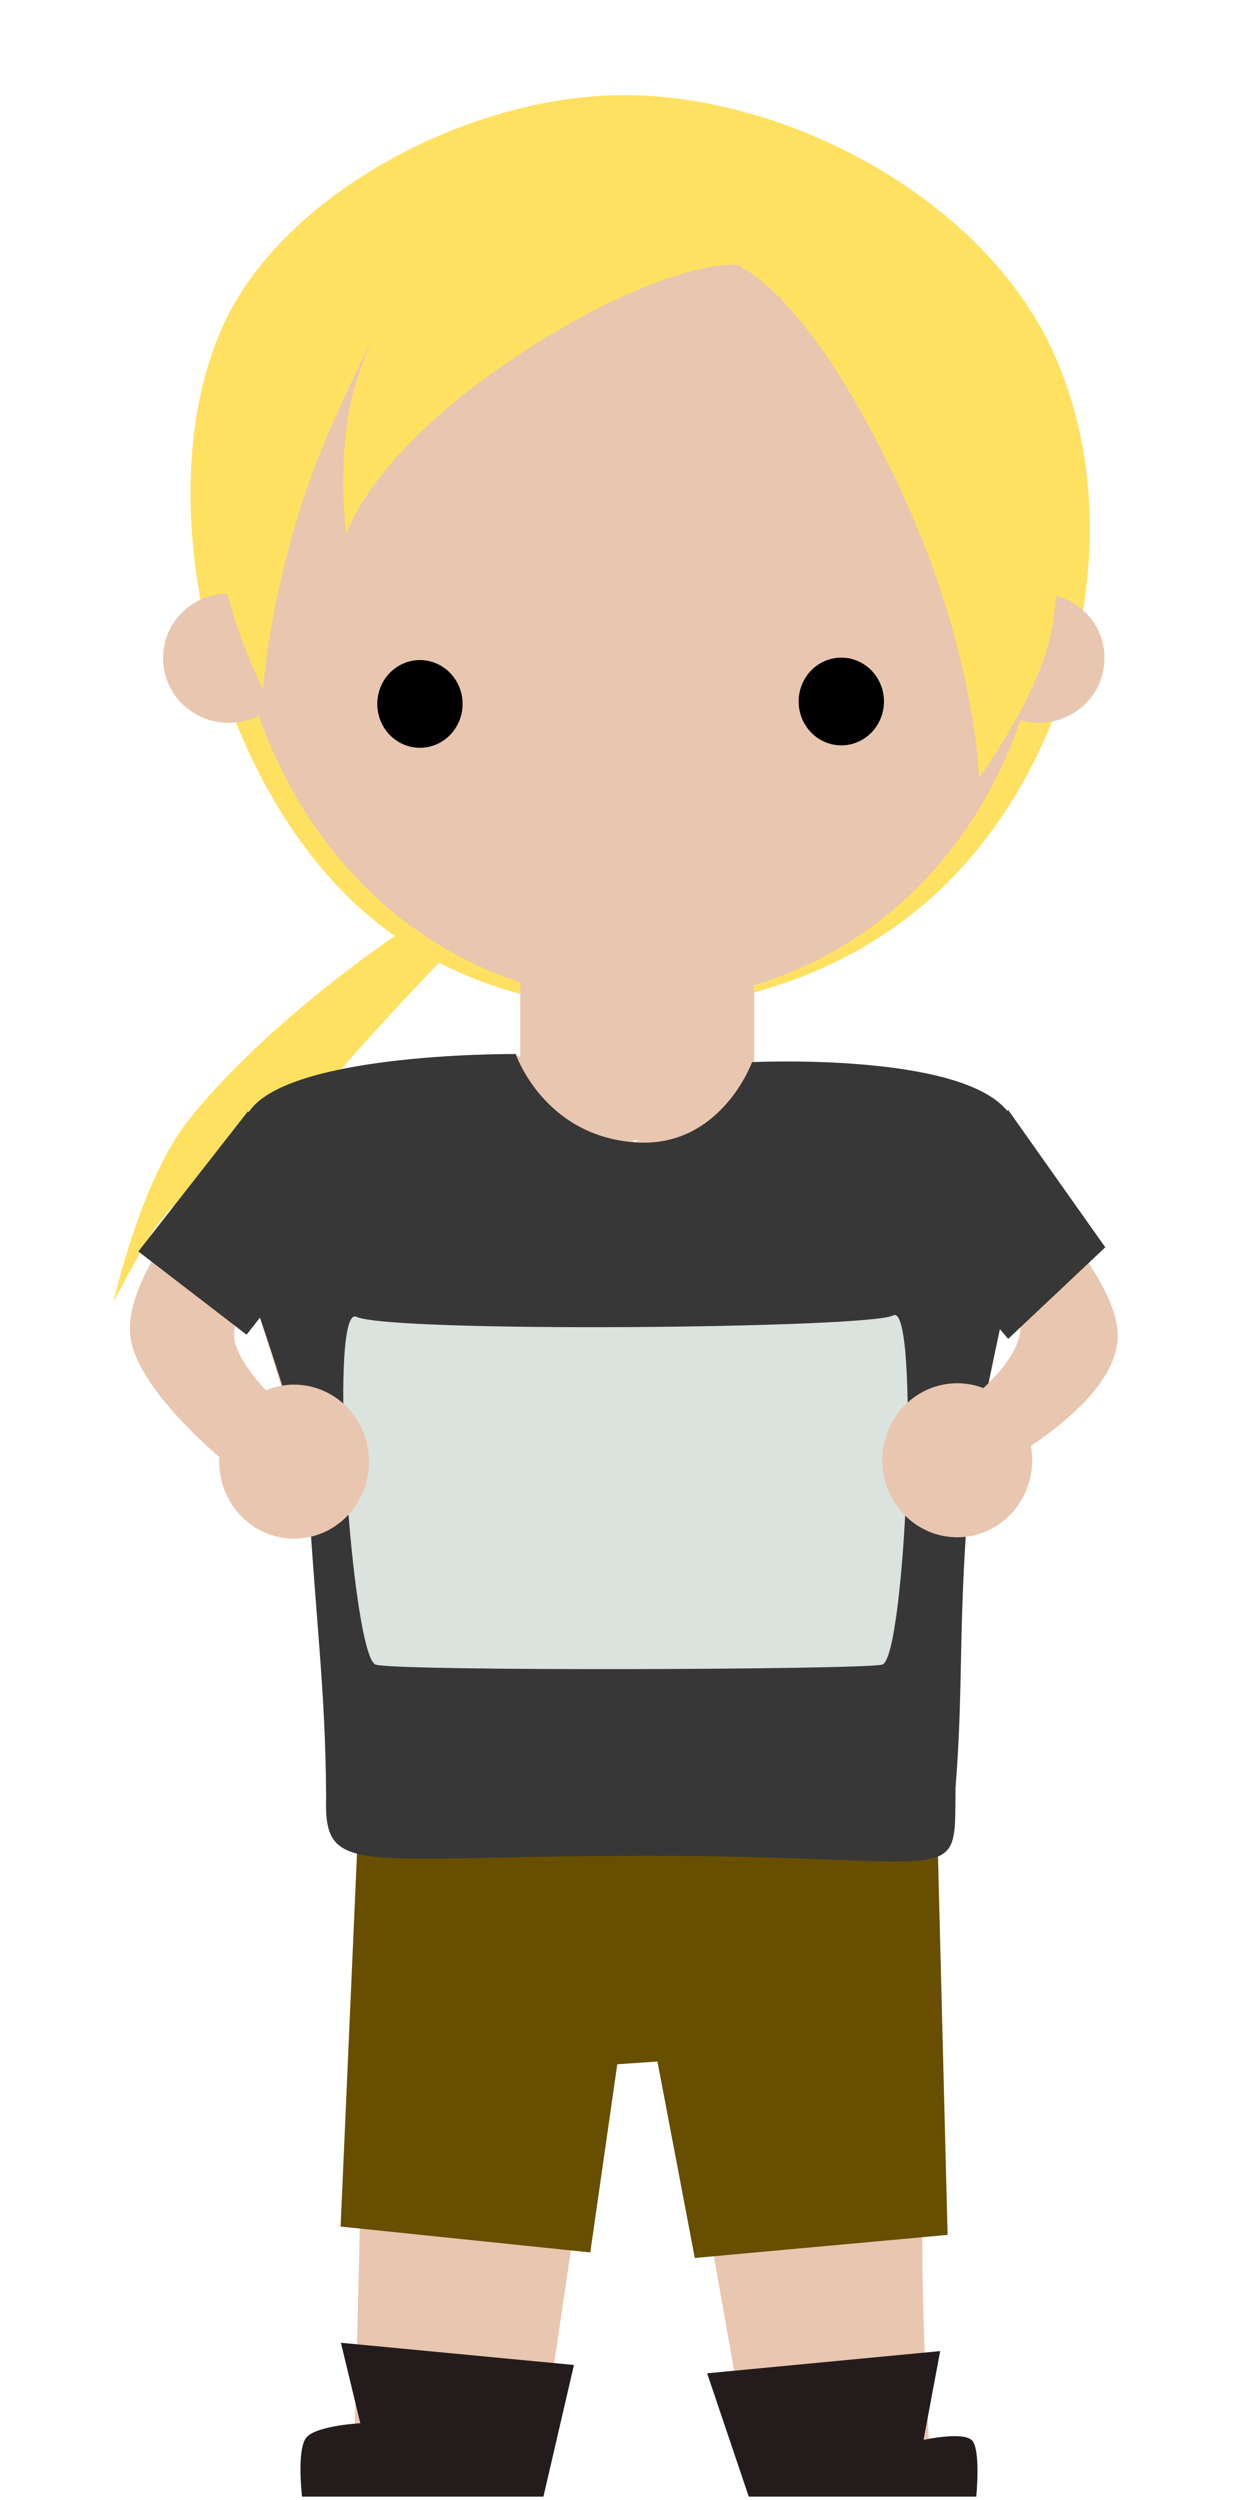 <?xml version="1.0" encoding="UTF-8" standalone="no"?>
<!-- Created with Inkscape (http://www.inkscape.org/) -->

<svg
   xmlns:dc="http://purl.org/dc/elements/1.1/"
   xmlns:cc="http://creativecommons.org/ns#"
   xmlns:rdf="http://www.w3.org/1999/02/22-rdf-syntax-ns#"
   xmlns:svg="http://www.w3.org/2000/svg"
   xmlns="http://www.w3.org/2000/svg"
   xmlns:sodipodi="http://sodipodi.sourceforge.net/DTD/sodipodi-0.dtd"
   xmlns:inkscape="http://www.inkscape.org/namespaces/inkscape"
   width="225"
   height="455"
   id="svg2"
   version="1.1"
   inkscape:version="0.48.4 r9939"
   sodipodi:docname="chara3.svg">
  <defs
     id="defs4" />
  <sodipodi:namedview
     id="base"
     pagecolor="#ffffff"
     bordercolor="#666666"
     borderopacity="1.0"
     inkscape:pageopacity="0.0"
     inkscape:pageshadow="2"
     inkscape:zoom="0.98994949"
     inkscape:cx="381.34279"
     inkscape:cy="294.02481"
     inkscape:document-units="px"
     inkscape:current-layer="layer1"
     showgrid="false"
     showguides="true"
     inkscape:guide-bbox="true"
     inkscape:window-width="1863"
     inkscape:window-height="1056"
     inkscape:window-x="57"
     inkscape:window-y="24"
     inkscape:window-maximized="1">
    <sodipodi:guide
       orientation="0,1"
       position="550.533,456.589"
       id="guide4240" />
  </sodipodi:namedview>
  <g
     inkscape:label="Ebene 1"
     inkscape:groupmode="layer"
     id="layer1"
     transform="translate(0,-597.366)">
    <path
       style="fill:#502d16;stroke:none"
       d="m 530.767,622.758 c 22.073,-12.269 54.38,-7.043 76.267,5.556 28.18,16.221 48.252,44.48 48.487,78.792 0.277,40.317 -8.32,39.949 -18.688,57.074 -4.748,7.842 -19.193,19.698 -19.193,19.698 0,0 1.997,-7.35 2.525,-11.112 0.422,-3.006 0.505,-9.091 0.505,-9.091 0,0 -2.783,6.782 -5.051,9.596 -3.449,4.28 -12.627,10.607 -12.627,10.607 0,0 0.989,-4.69 1.01,-7.071 0.012,-1.357 -0.505,-4.041 -0.505,-4.041 0,0 -4.122,4.987 -6.061,7.576 -1.232,1.645 -3.535,5.051 -3.535,5.051 0,0 -4.38,-2.351 -6.566,-3.536 -3.709,-2.01 -11.112,-6.061 -11.112,-6.061 l -27.274,10.102 c 0,0 -6.353,-2.981 -8.586,-5.556 -1.579,-1.821 -3.03,-6.566 -3.03,-6.566 0,0 -2.78,2.418 -3.535,4.041 -0.935,2.007 -1.01,6.566 -1.01,6.566 0,0 -7.085,-7.403 -8.586,-12.122 -0.715,-2.246 0,-7.071 0,-7.071 0,0 -2.642,6.95 -3.03,10.607 -0.267,2.517 0.505,7.576 0.505,7.576 0,0 -12.914,-12.458 -17.173,-20.203 -2.463,-4.48 -4.546,-14.647 -4.546,-14.647 0,0 -2.1,5.291 -2.525,8.081 -0.533,3.495 0,10.607 0,10.607 0,0 -6.691,-16.567 -8.586,-25.254 -3.175,-14.551 -6.155,-25.433 -4.546,-44.447 2.475,-29.234 20.823,-60.498 46.467,-74.751 z"
       id="path4140"
       inkscape:connector-curvature="0"
       sodipodi:nodetypes="sssscscscscscsccscscscscscscsss" />
    <path
       style="fill:#ffe162;fill-opacity:1;stroke:none"
       d="m 190.85,659.628 c -13.141,-26.55 -47.652,-44.959 -77.277,-44.952 -28.342,0.007 -61.765,17.974 -72.731,41.416 -14.925,31.906 -1.692,86.222 28.284,109.602 27.613,21.536 69.467,19.651 96.975,-2.02 29.382,-23.148 41.341,-70.523 24.749,-104.046 z"
       id="path4100"
       inkscape:connector-curvature="0"
       sodipodi:nodetypes="ssssss" />
    <g
       id="g4055"
       transform="translate(-709.701,419.429)">
      <path
         transform="translate(3.536,303.722)"
         d="m 664.68,35.472 c 0,8.647 -7.349,15.657 -16.415,15.657 -9.066,0 -16.415,-7.01 -16.415,-15.657 0,-8.647 7.349,-15.657 16.415,-15.657 9.066,0 16.415,7.01 16.415,15.657 z"
         sodipodi:ry="15.657365"
         sodipodi:rx="16.414978"
         sodipodi:cy="35.472473"
         sodipodi:cx="648.26538"
         id="path3988"
         style="fill:#502d16;fill-opacity:1;fill-rule:nonzero;stroke:none"
         sodipodi:type="arc" />
      <path
         transform="translate(0,308.268)"
         d="m 678.822,13.249 c 0,6.416 -4.975,11.617 -11.112,11.617 -6.137,0 -11.112,-5.201 -11.112,-11.617 0,-6.416 4.975,-11.617 11.112,-11.617 6.137,0 11.112,5.201 11.112,11.617 z"
         sodipodi:ry="11.616755"
         sodipodi:rx="11.111678"
         sodipodi:cy="13.249116"
         sodipodi:cx="667.71082"
         id="path3990"
         style="fill:#502d16;fill-opacity:1;fill-rule:nonzero;stroke:none"
         sodipodi:type="arc" />
      <path
         transform="translate(5.556,303.722)"
         d="m 561.645,42.544 c 0,6.974 -7.462,12.627 -16.668,12.627 -9.205,0 -16.668,-5.653 -16.668,-12.627 0,-6.974 7.462,-12.627 16.668,-12.627 9.205,0 16.668,5.653 16.668,12.627 z"
         sodipodi:ry="12.626906"
         sodipodi:rx="16.667517"
         sodipodi:cy="42.543541"
         sodipodi:cx="544.97729"
         id="path4002"
         style="fill:#502d16;fill-opacity:1;fill-rule:nonzero;stroke:none"
         sodipodi:type="arc" />
      <path
         transform="translate(4.546,307.258)"
         d="m 538.411,26.129 c 0,10.182 -8.593,18.435 -19.193,18.435 -10.6,0 -19.193,-8.254 -19.193,-18.435 0,-10.182 8.593,-18.435 19.193,-18.435 10.6,0 19.193,8.254 19.193,18.435 z"
         sodipodi:ry="18.435284"
         sodipodi:rx="19.192898"
         sodipodi:cy="26.128561"
         sodipodi:cx="519.21838"
         id="path4004"
         style="fill:#502d16;fill-opacity:1;fill-rule:nonzero;stroke:none"
         sodipodi:type="arc" />
      <path
         transform="translate(5.556,304.732)"
         d="m 520.229,-20.086 c 0,16.179 -10.741,29.294 -23.991,29.294 -13.25,0 -23.991,-13.116 -23.991,-29.294 0,-16.179 10.741,-29.294 23.991,-29.294 13.25,0 23.991,13.116 23.991,29.294 z"
         sodipodi:ry="29.294424"
         sodipodi:rx="23.991123"
         sodipodi:cy="-20.085918"
         sodipodi:cx="496.23743"
         id="path4008"
         style="fill:#502d16;fill-opacity:1;fill-rule:nonzero;stroke:none"
         sodipodi:type="arc" />
      <path
         transform="matrix(1.165,0,0,1.337,-118.42,312.332)"
         d="m 697.51,-35.238 c 0,11.158 -9.611,20.203 -21.466,20.203 -11.855,0 -21.466,-9.045 -21.466,-20.203 0,-11.158 9.611,-20.203 21.466,-20.203 11.855,0 21.466,9.045 21.466,20.203 z"
         sodipodi:ry="20.203051"
         sodipodi:rx="21.465742"
         sodipodi:cy="-35.238205"
         sodipodi:cx="676.04462"
         id="path3994"
         style="fill:#502d16;fill-opacity:1;fill-rule:nonzero;stroke:none"
         sodipodi:type="arc" />
      <path
         transform="translate(-2.02,308.773)"
         d="m 702.056,-8.974 c 0,8.647 -7.575,15.657 -16.92,15.657 -9.345,0 -16.92,-7.01 -16.92,-15.657 0,-8.647 7.575,-15.657 16.92,-15.657 9.345,0 16.92,7.01 16.92,15.657 z"
         sodipodi:ry="15.657365"
         sodipodi:rx="16.920055"
         sodipodi:cy="-8.9742403"
         sodipodi:cx="685.13599"
         id="path3992"
         style="fill:#502d16;fill-opacity:1;fill-rule:nonzero;stroke:none"
         sodipodi:type="arc" />
      <path
         transform="translate(0.505,305.742)"
         d="m 678.823,-69.836 c 0,4.882 -3.957,8.839 -8.839,8.839 -4.882,0 -8.839,-3.957 -8.839,-8.839 0,-4.882 3.957,-8.839 8.839,-8.839 4.882,0 8.839,3.957 8.839,8.839 z"
         sodipodi:ry="8.8388348"
         sodipodi:rx="8.8388348"
         sodipodi:cy="-69.83593"
         sodipodi:cx="669.9837"
         id="path3996"
         style="fill:#502d16;fill-opacity:1;fill-rule:nonzero;stroke:none"
         sodipodi:type="arc" />
      <path
         transform="translate(-3.03,309.278)"
         d="m 674.277,-90.544 c 0,10.46 -10.967,18.94 -24.496,18.94 -13.529,0 -24.496,-8.48 -24.496,-18.94 0,-10.46 10.967,-18.94 24.496,-18.94 13.529,0 24.496,8.48 24.496,18.94 z"
         sodipodi:ry="18.940361"
         sodipodi:rx="24.496199"
         sodipodi:cy="-90.54406"
         sodipodi:cx="649.78064"
         id="path3998"
         style="fill:#502d16;fill-opacity:1;fill-rule:nonzero;stroke:none"
         sodipodi:type="arc" />
      <path
         transform="translate(0,308.268)"
         d="m 644.477,-108.222 c 0,7.113 -7.123,12.879 -15.91,12.879 -8.787,0 -15.91,-5.766 -15.91,-12.879 0,-7.113 7.123,-12.879 15.91,-12.879 8.787,0 15.91,5.766 15.91,12.879 z"
         sodipodi:ry="12.879445"
         sodipodi:rx="15.909903"
         sodipodi:cy="-108.22173"
         sodipodi:cx="628.56744"
         id="path4000"
         style="fill:#502d16;fill-opacity:1;fill-rule:nonzero;stroke:none"
         sodipodi:type="arc" />
      <path
         transform="translate(0,308.268)"
         d="m 513.663,12.239 c 0,4.742 -4.183,8.586 -9.344,8.586 -5.16,0 -9.344,-3.844 -9.344,-8.586 0,-4.742 4.183,-8.586 9.344,-8.586 5.16,0 9.344,3.844 9.344,8.586 z"
         sodipodi:ry="8.586297"
         sodipodi:rx="9.3439112"
         sodipodi:cy="12.238963"
         sodipodi:cx="504.31866"
         id="path4006"
         style="fill:#502d16;fill-opacity:1;fill-rule:nonzero;stroke:none"
         sodipodi:type="arc" />
      <path
         transform="translate(5.051,310.793)"
         d="m 514.673,-62.26 c 0,6.834 -5.314,12.374 -11.869,12.374 -6.555,0 -11.869,-5.54 -11.869,-12.374 0,-6.834 5.314,-12.374 11.869,-12.374 6.555,0 11.869,5.54 11.869,12.374 z"
         sodipodi:ry="12.374369"
         sodipodi:rx="11.869292"
         sodipodi:cy="-62.259789"
         sodipodi:cx="502.80344"
         id="path4010"
         style="fill:#502d16;fill-opacity:1;fill-rule:nonzero;stroke:none"
         sodipodi:type="arc" />
      <path
         transform="translate(0,308.268)"
         d="m 536.391,-80.695 c 0,9.763 -8.48,17.678 -18.94,17.678 -10.46,0 -18.94,-7.915 -18.94,-17.678 0,-9.763 8.48,-17.678 18.94,-17.678 10.46,0 18.94,7.915 18.94,17.678 z"
         sodipodi:ry="17.67767"
         sodipodi:rx="18.940361"
         sodipodi:cy="-80.695068"
         sodipodi:cx="517.45062"
         id="path4012"
         style="fill:#502d16;fill-opacity:1;fill-rule:nonzero;stroke:none"
         sodipodi:type="arc" />
      <path
         transform="translate(0,308.268)"
         d="m 543.462,-96.352 c 0,4.463 -3.957,8.081 -8.839,8.081 -4.882,0 -8.839,-3.618 -8.839,-8.081 0,-4.463 3.957,-8.081 8.839,-8.081 4.882,0 8.839,3.618 8.839,8.081 z"
         sodipodi:ry="8.0812206"
         sodipodi:rx="8.8388348"
         sodipodi:cy="-96.352432"
         sodipodi:cx="534.62323"
         id="path4014"
         style="fill:#502d16;fill-opacity:1;fill-rule:nonzero;stroke:none"
         sodipodi:type="arc" />
      <path
         transform="translate(0.505,305.742)"
         d="m 575.787,-103.676 c 0,8.508 -9.045,15.405 -20.203,15.405 -11.158,0 -20.203,-6.897 -20.203,-15.405 0,-8.508 9.045,-15.405 20.203,-15.405 11.158,0 20.203,6.897 20.203,15.405 z"
         sodipodi:ry="15.404826"
         sodipodi:rx="20.203051"
         sodipodi:cy="-103.67604"
         sodipodi:cx="555.58392"
         id="path4016"
         style="fill:#502d16;fill-opacity:1;fill-rule:nonzero;stroke:none"
         sodipodi:type="arc" />
      <path
         transform="translate(0,308.268)"
         d="m 601.041,-115.293 c 0,8.229 -7.123,14.9 -15.91,14.9 -8.787,0 -15.91,-6.671 -15.91,-14.9 0,-8.229 7.123,-14.9 15.91,-14.9 8.787,0 15.91,6.671 15.91,14.9 z"
         sodipodi:ry="14.89975"
         sodipodi:rx="15.909903"
         sodipodi:cy="-115.29279"
         sodipodi:cx="585.13086"
         id="path4018"
         style="fill:#502d16;fill-opacity:1;fill-rule:nonzero;stroke:none"
         sodipodi:type="arc" />
      <path
         transform="translate(0,308.268)"
         d="m 617.708,-113.02 c 0,5.579 -4.749,10.102 -10.607,10.102 -5.858,0 -10.607,-4.523 -10.607,-10.102 0,-5.579 4.749,-10.102 10.607,-10.102 5.858,0 10.607,4.523 10.607,10.102 z"
         sodipodi:ry="10.101525"
         sodipodi:rx="10.606602"
         sodipodi:cy="-113.01995"
         sodipodi:cx="607.10168"
         id="path4020"
         style="fill:#502d16;fill-opacity:1;fill-rule:nonzero;stroke:none"
         sodipodi:type="arc" />
    </g>
    <path
       style="fill:#502d16;fill-opacity:1;stroke:none"
       d="m -168.259,774.785 122.228,-11.112 25.254,-86.873 -37.376,-57.074 -90.914,-9.596 -60.104,52.023 5.556,85.358 z"
       id="path3961"
       inkscape:connector-curvature="0" />
    <path
       style="fill:#be8ca0;fill-opacity:1;stroke:none"
       d="m -426.858,637.405 c 42.183,-31.864 94.534,-31.95 135.866,1.01 8.559,6.826 20.618,92.244 9.091,134.804 -6.239,23.035 -36.365,61.67 -36.365,61.67 l -77.782,-1.515 c 0,0 -37.512,-36.311 -45.457,-60.155 -13.886,-41.672 6.306,-129.514 14.647,-135.815 z"
       id="path3871"
       inkscape:connector-curvature="0"
       sodipodi:nodetypes="sssccss" />
    <path
       style="fill:#b30000;fill-opacity:1;stroke:none"
       d="m -601.772,614.613 c 38.291,0.871 71.84,8.545 88.677,76.706 15.712,63.605 8.829,150.797 -42.122,191.986 -23.562,19.048 -67.131,19.24 -90.894,0.443 -52.946,-41.881 -64.011,-132.338 -45.669,-197.306 18.191,-64.432 52.151,-72.689 90.007,-71.828 z"
       id="path3776"
       inkscape:connector-curvature="0"
       sodipodi:nodetypes="ssssss" />
    <path
       sodipodi:type="arc"
       style="fill:#e9c6af;fill-opacity:1;fill-rule:nonzero;stroke:none"
       id="path3780"
       sodipodi:cx="453.21429"
       sodipodi:cy="350.93362"
       sodipodi:rx="16.785715"
       sodipodi:ry="16.428572"
       d="m 470,350.934 a 16.786,16.429 0 1 1 -33.571,0 16.786,16.429 0 1 1 33.571,0 z"
       transform="matrix(0.621,0,0,0.621,-809.719,498.31)" />
    <g
       id="g3772"
       transform="matrix(0.621,0,0,0.621,-806.616,497.867)">
      <rect
         y="448.791"
         x="297.143"
         height="46.429"
         width="68.571"
         id="rect3770"
         style="fill:#e9c6af;fill-opacity:1;fill-rule:nonzero;stroke:none" />
      <path
         sodipodi:nodetypes="sscs"
         inkscape:connector-curvature="0"
         id="path2987"
         d="m 210,308.076 c 2.043,197.481 245.814,192.384 242.857,2.857 C 452.052,259.318 330,195.219 330,195.219 c 0,0 -120.454,69.009 -120,112.857 z"
         style="fill:#e9c6af;fill-opacity:1;stroke:none" />
      <rect
         style="fill:#a05a2c;fill-opacity:1;fill-rule:nonzero;stroke:none"
         id="rect3898"
         width="68.571"
         height="46.429"
         x="1080.38"
         y="448.791" />
      <path
         style="fill:#a05a2c;fill-opacity:1;stroke:none"
         d="m 993.237,308.076 c 2.043,197.481 245.814,192.384 242.857,2.857 -0.805,-51.616 -122.857,-115.714 -122.857,-115.714 0,0 -120.454,69.009 -120,112.857 z"
         id="path3900"
         inkscape:connector-curvature="0"
         sodipodi:nodetypes="sscs" />
      <rect
         y="447.977"
         x="1451.413"
         height="46.429"
         width="68.571"
         id="rect3945"
         style="fill:#e9c6af;fill-opacity:1;fill-rule:nonzero;stroke:none" />
      <path
         sodipodi:nodetypes="sscs"
         inkscape:connector-curvature="0"
         id="path3947"
         d="m 1364.27,307.263 c 2.043,197.481 245.814,192.384 242.857,2.857 -0.805,-51.616 -122.857,-115.714 -122.857,-115.714 0,0 -120.454,69.009 -120,112.857 z"
         style="fill:#e9c6af;fill-opacity:1;stroke:none" />
      <rect
         style="fill:#e9c6af;fill-opacity:1;fill-rule:nonzero;stroke:none"
         id="rect4084"
         width="68.571"
         height="46.429"
         x="1815.123"
         y="448.791" />
      <path
         style="fill:#e9c6af;fill-opacity:1;stroke:none"
         d="m 1727.98,308.076 c 2.043,197.481 245.814,192.384 242.857,2.857 -0.805,-51.616 -122.857,-115.714 -122.857,-115.714 0,0 -120.454,69.009 -120,112.857 z"
         id="path4086"
         inkscape:connector-curvature="0"
         sodipodi:nodetypes="sscs" />
      <rect
         y="448.791"
         x="2182.902"
         height="46.429"
         width="68.571"
         id="rect4114"
         style="fill:#e9c6af;fill-opacity:1;fill-rule:nonzero;stroke:none" />
      <path
         sodipodi:nodetypes="sscs"
         inkscape:connector-curvature="0"
         id="path4116"
         d="m 2095.759,308.076 c 2.043,197.481 245.814,192.384 242.857,2.857 -0.805,-51.616 -122.857,-115.714 -122.857,-115.714 0,0 -120.454,69.009 -120,112.857 z"
         style="fill:#e9c6af;fill-opacity:1;stroke:none" />
    </g>
    <rect
       style="opacity:0.933;fill:none;stroke:none"
       id="rect2989"
       width="43.452"
       height="39.905"
       x="-622.168"
       y="768.911" />
    <path
       style="fill:#b30000;fill-opacity:1;stroke:none"
       d="m -520.632,706.394 c -12.619,4.206 -40.011,-32.521 -48.852,-66.696 -2.534,-9.795 8.338,-10.788 -0.364,-0.255 -33.542,40.598 -99.885,30.537 -101.535,108.629 -0.463,21.91 -13.745,-64.291 -13.745,-64.291 l 44.338,-56.31 38.574,-11.085 56.31,20.839 23.943,38.131 c 0,0 10.163,28.093 1.33,31.037 z"
       id="path3778"
       inkscape:connector-curvature="0"
       sodipodi:nodetypes="sssscccccs" />
    <path
       style="fill:#000444;fill-opacity:1;stroke:none"
       d="m -622.621,789.723 21.734,16.077 21.291,-14.603 c 0,0 31.655,-1.826 40.364,8.845 6.681,8.185 0.444,31.693 0.444,31.693 0,0 -6.036,24.182 -5.766,36.495 0.407,18.546 10.316,35.216 11.091,54.536 1.068,26.635 -5.544,54.475 -15.082,79.366 -5.487,14.32 -19.073,39.806 -19.073,39.806 l 4.438,9.854 -35.929,0 5.321,-78.249 -12.867,0 2.66,78.249 -37.699,0 4.88,-10.884 c 0,0 -13.666,-25.137 -18.187,-38.775 -8.467,-25.544 -14.777,-52.475 -13.75,-79.366 0.725,-18.97 12.541,-35.84 13.308,-54.536 0.503,-12.26 -5.767,-36.358 -5.767,-36.358 0,0 -6.87,-24.498 3.5e-4,-33.155 8.211,-10.345 38.588,-8.994 38.588,-8.994 z"
       id="path3784"
       inkscape:connector-curvature="0"
       sodipodi:nodetypes="cccscsssccccccccssscsc" />
    <path
       style="fill:#4e78ad;fill-opacity:1;stroke:none"
       d="m -669.61,921.436 c 0,0 -1.592,37.192 3.104,55.423 0.588,2.284 38.45,10.176 66.064,11.085 27.614,0.909 61.634,-5.697 63.404,-10.198 6.188,-15.739 4.434,-52.763 4.434,-52.763 z"
       id="path3798"
       inkscape:connector-curvature="0"
       sodipodi:nodetypes="cszscc" />
    <path
       sodipodi:nodetypes="cccsccsscscsc"
       inkscape:connector-curvature="0"
       id="path3796"
       d="m -622.621,789.723 21.734,16.077 21.291,-14.603 c 0,0 31.655,-1.826 40.364,8.845 6.681,8.185 0.444,31.693 0.444,31.693 0,0 -6.036,24.182 -5.766,36.495 4.952,35.217 10.431,35.985 11.128,56.176 0.349,10.129 -36.127,25.599 -67.324,23.707 -30.059,-1.823 -66.958,-17.845 -68,-25.346 0.725,-18.97 12.541,-35.84 13.308,-54.536 0.503,-12.26 -5.767,-36.358 -5.767,-36.358 0,0 -6.87,-24.498 3.5e-4,-33.155 8.211,-10.345 38.588,-8.994 38.588,-8.994 z"
       style="fill:#232323;fill-opacity:1;stroke:none" />
    <path
       sodipodi:type="arc"
       style="fill:#000000;fill-opacity:1;fill-rule:nonzero;stroke:none"
       id="path3800"
       sodipodi:cx="268.21429"
       sodipodi:cy="367.36218"
       sodipodi:rx="12.5"
       sodipodi:ry="12.857142"
       d="m 280.714,367.362 a 12.5,12.857 0 1 1 -25,0 12.5,12.857 0 1 1 25,0 z"
       transform="matrix(0.621,0,0,0.621,-806.616,497.867)" />
    <path
       d="m 280.714,367.362 a 12.5,12.857 0 1 1 -25,0 12.5,12.857 0 1 1 25,0 z"
       sodipodi:ry="12.857142"
       sodipodi:rx="12.5"
       sodipodi:cy="367.36218"
       sodipodi:cx="268.21429"
       id="path3802"
       style="fill:#000000;fill-opacity:1;fill-rule:nonzero;stroke:none"
       sodipodi:type="arc"
       transform="matrix(0.621,0,0,0.621,-729.91,497.423)" />
    <g
       id="g3846"
       transform="translate(-709.701,419.429)">
      <g
         id="g3840">
        <g
           id="g3835">
          <g
             style="fill:#deaa87;fill-opacity:1"
             id="g3808"
             transform="matrix(0.621,0,0,0.621,143.085,78.438)">
            <rect
               y="448.791"
               x="297.143"
               height="46.429"
               width="68.571"
               id="rect3810"
               style="fill:#deaa87;fill-opacity:1;fill-rule:nonzero;stroke:none" />
            <path
               sodipodi:nodetypes="sscs"
               inkscape:connector-curvature="0"
               id="path3812"
               d="m 210,308.076 c 2.043,197.481 245.814,192.384 242.857,2.857 C 452.052,259.318 330,195.219 330,195.219 c 0,0 -120.454,69.009 -120,112.857 z"
               style="fill:#deaa87;fill-opacity:1;stroke:none" />
          </g>
        </g>
      </g>
    </g>
    <path
       sodipodi:nodetypes="cccscsssccccccccssscsc"
       inkscape:connector-curvature="0"
       id="path3814"
       d="m -382.621,789.723 21.734,16.077 21.291,-14.603 c 0,0 31.655,-1.826 40.364,8.845 6.681,8.185 0.444,31.693 0.444,31.693 0,0 -0.481,24.182 -0.21,36.495 0.407,18.546 4.76,35.216 5.535,54.536 1.068,26.635 -5.544,54.475 -15.082,79.366 -5.487,14.32 -19.073,39.806 -19.073,39.806 l 4.438,9.854 -35.929,0 5.321,-78.249 -12.867,0 2.66,78.249 -37.699,0 4.88,-10.884 c 0,0 -13.666,-25.137 -18.187,-38.775 -8.467,-25.544 -14.777,-52.475 -13.75,-79.366 0.725,-18.97 6.48,-36.85 7.247,-55.547 0.503,-12.26 0.294,-35.347 0.294,-35.347 0,0 -6.87,-24.498 3.5e-4,-33.155 8.211,-10.345 38.588,-8.994 38.588,-8.994 z"
       style="fill:#630400;fill-opacity:1;stroke:none" />
    <path
       transform="matrix(0.621,0,0,0.621,-564.83,498.224)"
       d="m 280.714,367.362 a 12.5,12.857 0 1 1 -25,0 12.5,12.857 0 1 1 25,0 z"
       sodipodi:ry="12.857142"
       sodipodi:rx="12.5"
       sodipodi:cy="367.36218"
       sodipodi:cx="268.21429"
       id="path3831"
       style="fill:#000000;fill-opacity:1;fill-rule:nonzero;stroke:none"
       sodipodi:type="arc" />
    <path
       transform="matrix(0.621,0,0,0.621,-488.124,497.781)"
       sodipodi:type="arc"
       style="fill:#000000;fill-opacity:1;fill-rule:nonzero;stroke:none"
       id="path3833"
       sodipodi:cx="268.21429"
       sodipodi:cy="367.36218"
       sodipodi:rx="12.5"
       sodipodi:ry="12.857142"
       d="m 280.714,367.362 a 12.5,12.857 0 1 1 -25,0 12.5,12.857 0 1 1 25,0 z" />
    <path
       style="fill:#be8ca0;fill-opacity:1;stroke:none"
       d="m -436.454,702.56 c 0,0 18.865,-20.372 75.761,-20.708 56.42,-0.334 74.751,20.708 74.751,20.708 l 2.02,-27.274 -56.569,-55.053 -44.447,-2.525 -54.548,59.599 z"
       id="path3867"
       inkscape:connector-curvature="0"
       sodipodi:nodetypes="cscccccc" />
    <path
       style="fill:none;stroke:none"
       d="m -439.99,625.283 155.058,1.01 4.041,146.926 -40.911,70.762 -72.731,1.01 -47.477,-71.772 z"
       id="path3869"
       inkscape:connector-curvature="0" />
    <path
       style="fill:#b4b4b4;fill-opacity:1;stroke:none"
       d="m -382.621,789.723 21.734,16.077 21.291,-14.603 c 0,0 31.655,-1.826 40.364,8.845 6.681,8.185 0.444,31.693 0.444,31.693 0,0 -0.481,24.182 -0.21,36.495 0.407,18.546 4.76,35.216 5.535,54.536 1.068,26.635 -7.565,83.264 -10.536,90.478 -47.052,19.186 -66.412,19.659 -115.042,0.505 -4.932,-4.836 -10.737,-64.091 -9.709,-90.983 0.725,-18.97 6.48,-36.85 7.247,-55.547 0.503,-12.26 0.294,-35.347 0.294,-35.347 0,0 -6.87,-24.498 3.5e-4,-33.155 8.211,-10.345 38.588,-8.994 38.588,-8.994 z"
       id="path3875"
       inkscape:connector-curvature="0"
       sodipodi:nodetypes="cccscssccsscsc" />
    <path
       style="fill:#be8ca0;fill-opacity:1;stroke:none"
       d="m -423.827,744.935 c 0,0 19.899,33.604 63.64,34.598 45.876,1.042 63.64,-34.093 63.64,-34.093 0,0 -2.946,42.961 -14.647,58.64 -28.877,38.693 -69.216,37.181 -100.005,1.01 -12.827,-15.069 -12.627,-60.155 -12.627,-60.155 z"
       id="path3873"
       inkscape:connector-curvature="0"
       sodipodi:nodetypes="cscssc" />
    <path
       sodipodi:type="arc"
       style="fill:#a05a2c;fill-opacity:1;fill-rule:nonzero;stroke:none"
       id="path3908"
       sodipodi:cx="453.21429"
       sodipodi:cy="350.93362"
       sodipodi:rx="16.785715"
       sodipodi:ry="16.428572"
       d="m 470,350.934 a 16.786,16.429 0 1 1 -33.571,0 16.786,16.429 0 1 1 33.571,0 z"
       transform="matrix(0.711,0,0,0.711,-363.435,468.147)" />
    <path
       sodipodi:nodetypes="cccscsssccccccccssscsc"
       inkscape:connector-curvature="0"
       id="path3902"
       d="m -136.436,789.723 21.734,16.077 21.291,-14.603 c 0,0 37.715,-1.826 46.425,8.845 6.681,8.185 0.444,31.693 0.444,31.693 0,0 -3.747,16.652 -7.281,36.495 -4.52,25.377 -4.556,34.756 -6.082,54.031 -2.468,31.18 -1.757,53.477 -2.455,79.871 -0.369,13.947 1.13,39.806 1.13,39.806 l 4.438,9.854 -35.929,0 -14.882,-84.249 -12.867,0 -12.492,84.249 -37.699,0 4.88,-10.884 c 0,0 0.744,-25.924 1.006,-40.29 0.624,-34.13 0.096,-44.88 -0.112,-75.325 -0.137,-19.981 -3.621,-31.799 -9.42,-57.567 -2.694,-11.971 -10.313,-34.842 -10.313,-34.842 0,0 -6.87,-24.498 3.5e-4,-33.155 8.211,-10.345 48.184,-10.004 48.184,-10.004 z"
       style="fill:#000444;fill-opacity:1;stroke:none" />
    <path
       transform="matrix(0.621,0,0,0.621,-320.43,497.867)"
       d="m 280.714,367.362 a 12.5,12.857 0 1 1 -25,0 12.5,12.857 0 1 1 25,0 z"
       sodipodi:ry="12.857142"
       sodipodi:rx="12.5"
       sodipodi:cy="367.36218"
       sodipodi:cx="268.21429"
       id="path3904"
       style="fill:#000000;fill-opacity:1;fill-rule:nonzero;stroke:none"
       sodipodi:type="arc" />
    <path
       transform="matrix(0.621,0,0,0.621,-243.725,497.423)"
       sodipodi:type="arc"
       style="fill:#000000;fill-opacity:1;fill-rule:nonzero;stroke:none"
       id="path3906"
       sodipodi:cx="268.21429"
       sodipodi:cy="367.36218"
       sodipodi:rx="12.5"
       sodipodi:ry="12.857142"
       d="m 280.714,367.362 a 12.5,12.857 0 1 1 -25,0 12.5,12.857 0 1 1 25,0 z" />
    <path
       transform="matrix(0.711,0,0,0.711,-510.917,468.147)"
       d="m 470,350.934 a 16.786,16.429 0 1 1 -33.571,0 16.786,16.429 0 1 1 33.571,0 z"
       sodipodi:ry="16.428572"
       sodipodi:rx="16.785715"
       sodipodi:cy="350.93362"
       sodipodi:cx="453.21429"
       id="path3910"
       style="fill:#a05a2c;fill-opacity:1;fill-rule:nonzero;stroke:none"
       sodipodi:type="arc" />
    <path
       style="fill:#e9c6af;fill-opacity:1;stroke:none"
       d="m 93.879,789.218 21.734,16.077 21.291,-14.603 c 0,0 37.715,-1.826 46.425,8.845 6.681,8.185 0.444,31.693 0.444,31.693 0,0 -3.747,16.652 -7.281,36.495 -4.52,25.377 -4.556,34.756 -6.082,54.031 -2.468,31.18 -1.757,53.477 -2.455,79.871 -0.369,13.947 1.13,39.805 1.13,39.805 l 4.438,9.854 -35.929,0 -14.882,-84.249 -12.867,0 -12.492,84.249 -37.699,0 4.88,-10.884 c 0,0 0.744,-25.924 1.006,-40.29 0.624,-34.13 0.096,-44.88 -0.112,-75.325 -0.137,-19.981 -3.621,-31.799 -9.42,-57.567 -2.694,-11.971 -10.313,-34.842 -10.313,-34.842 0,0 -6.87,-24.498 3.5e-4,-33.155 8.211,-10.345 48.184,-10.004 48.184,-10.004 z"
       id="path3949"
       inkscape:connector-curvature="0"
       sodipodi:nodetypes="cccscsssccccccccssscsc" />
    <path
       sodipodi:type="arc"
       style="fill:#000000;fill-opacity:1;fill-rule:nonzero;stroke:none"
       id="path3951"
       sodipodi:cx="268.21429"
       sodipodi:cy="367.36218"
       sodipodi:rx="12.5"
       sodipodi:ry="12.857142"
       d="m 280.714,367.362 a 12.5,12.857 0 1 1 -25,0 12.5,12.857 0 1 1 25,0 z"
       transform="matrix(0.621,0,0,0.621,-90.116,497.362)" />
    <path
       d="m 280.714,367.362 a 12.5,12.857 0 1 1 -25,0 12.5,12.857 0 1 1 25,0 z"
       sodipodi:ry="12.857142"
       sodipodi:rx="12.5"
       sodipodi:cy="367.36218"
       sodipodi:cx="268.21429"
       id="path3953"
       style="fill:#000000;fill-opacity:1;fill-rule:nonzero;stroke:none"
       sodipodi:type="arc"
       transform="matrix(0.621,0,0,0.621,-13.41,496.918)" />
    <path
       transform="matrix(0.711,0,0,0.711,-133.12,467.642)"
       d="m 470,350.934 a 16.786,16.429 0 1 1 -33.571,0 16.786,16.429 0 1 1 33.571,0 z"
       sodipodi:ry="16.428572"
       sodipodi:rx="16.785715"
       sodipodi:cy="350.93362"
       sodipodi:cx="453.21429"
       id="path3955"
       style="fill:#e9c6af;fill-opacity:1;fill-rule:nonzero;stroke:none"
       sodipodi:type="arc" />
    <path
       sodipodi:type="arc"
       style="fill:#e9c6af;fill-opacity:1;fill-rule:nonzero;stroke:none"
       id="path3957"
       sodipodi:cx="453.21429"
       sodipodi:cy="350.93362"
       sodipodi:rx="16.785715"
       sodipodi:ry="16.428572"
       d="m 470,350.934 a 16.786,16.429 0 1 1 -33.571,0 16.786,16.429 0 1 1 33.571,0 z"
       transform="matrix(0.711,0,0,0.711,-280.603,467.642)" />
    <g
       id="g4047"
       transform="translate(-709.701,419.429)">
      <path
         sodipodi:nodetypes="cscccccc"
         transform="translate(0,308.268)"
         inkscape:connector-curvature="0"
         id="path3959"
         d="m 518.208,-32.713 c 0,0 17.21,-47.536 59.599,-42.426 77.126,9.297 90.914,53.538 90.914,53.538 l 6.566,-21.213 -50.508,-67.68 -62.124,1.515 -45.457,60.609 z"
         style="fill:#502d16;fill-opacity:1;stroke:none" />
      <path
         transform="translate(0,308.268)"
         d="m 555.079,-67.816 c 0,5.16 -3.957,9.344 -8.839,9.344 -4.882,0 -8.839,-4.183 -8.839,-9.344 0,-5.16 3.957,-9.344 8.839,-9.344 4.882,0 8.839,4.183 8.839,9.344 z"
         sodipodi:ry="9.3439112"
         sodipodi:rx="8.8388348"
         sodipodi:cy="-67.815628"
         sodipodi:cx="546.23999"
         id="path3974"
         style="fill:#502d16;fill-opacity:1;fill-rule:nonzero;stroke:none"
         sodipodi:type="arc" />
      <path
         transform="translate(-2.02,310.793)"
         d="m 567.201,-75.139 c 0,3.347 -3.166,6.061 -7.071,6.061 -3.905,0 -7.071,-2.714 -7.071,-6.061 0,-3.347 3.166,-6.061 7.071,-6.061 3.905,0 7.071,2.714 7.071,6.061 z"
         sodipodi:ry="6.0609155"
         sodipodi:rx="7.0710678"
         sodipodi:cy="-75.139229"
         sodipodi:cx="560.12958"
         id="path3976"
         style="fill:#502d16;fill-opacity:1;fill-rule:nonzero;stroke:none"
         sodipodi:type="arc" />
      <path
         transform="translate(-1.515,302.712)"
         d="m 642.962,-57.967 c 0,6.695 -5.766,12.122 -12.879,12.122 -7.113,0 -12.879,-5.427 -12.879,-12.122 0,-6.695 5.766,-12.122 12.879,-12.122 7.113,0 12.879,5.427 12.879,12.122 z"
         sodipodi:ry="12.121831"
         sodipodi:rx="12.879445"
         sodipodi:cy="-57.96664"
         sodipodi:cx="630.08264"
         id="path3978"
         style="fill:#502d16;fill-opacity:1;fill-rule:nonzero;stroke:none"
         sodipodi:type="arc" />
      <path
         transform="translate(1.515,308.773)"
         d="m 642.962,-52.663 c 0,3.208 -2.261,5.808 -5.051,5.808 -2.789,0 -5.051,-2.6 -5.051,-5.808 0,-3.208 2.261,-5.808 5.051,-5.808 2.789,0 5.051,2.6 5.051,5.808 z"
         sodipodi:ry="5.8083773"
         sodipodi:rx="5.0507627"
         sodipodi:cy="-52.663338"
         sodipodi:cx="637.91132"
         id="path3982"
         style="fill:#502d16;fill-opacity:1;fill-rule:nonzero;stroke:none"
         sodipodi:type="arc" />
      <path
         transform="matrix(1.194,0,0,1.108,-126.269,310.594)"
         d="m 673.267,-38.016 c 0,9.066 -7.01,16.415 -15.657,16.415 -8.647,0 -15.657,-7.349 -15.657,-16.415 0,-9.066 7.01,-16.415 15.657,-16.415 8.647,0 15.657,7.349 15.657,16.415 z"
         sodipodi:ry="16.414978"
         sodipodi:rx="15.657365"
         sodipodi:cy="-38.016125"
         sodipodi:cx="657.60931"
         id="path3986"
         style="fill:#502d16;fill-opacity:1;fill-rule:nonzero;stroke:none"
         sodipodi:type="arc" />
    </g>
    <path
       style="fill:#ffd42a;fill-opacity:1;stroke:none"
       d="m -136.436,789.723 21.734,16.077 21.291,-14.603 c 0,0 37.715,-1.826 46.425,8.845 6.681,8.185 0.444,31.693 0.444,31.693 0,0 -3.747,16.652 -7.281,36.495 -4.52,25.377 -3.041,34.756 -4.567,54.031 2.31,14.144 -28.197,10.03 -55.004,9.361 -26.807,-0.669 -59.006,2.614 -54.019,-6.33 -0.137,-19.981 -1.096,-31.799 -6.895,-57.567 -2.694,-11.971 -10.313,-34.842 -10.313,-34.842 0,0 -6.87,-24.498 3.5e-4,-33.155 8.211,-10.345 48.184,-10.004 48.184,-10.004 z"
       id="path4074"
       inkscape:connector-curvature="0"
       sodipodi:nodetypes="cccscscscscsc" />
    <path
       style="fill:#ffe680;fill-opacity:1;stroke:none"
       d="m -114.721,803.575 7.576,9.596 19.193,-19.193 -4.546,-9.596 z"
       id="path4076"
       inkscape:connector-curvature="0"
       sodipodi:nodetypes="ccccc" />
    <path
       style="fill:#ffe680;fill-opacity:1;stroke:none"
       d="m -114.216,803.07 -5.556,10.607 -22.223,-24.749 5.556,-5.556 z"
       id="path4078"
       inkscape:connector-curvature="0" />
    <path
       sodipodi:type="arc"
       style="fill:#ffe680;fill-opacity:1;fill-rule:nonzero;stroke:none"
       id="path4080"
       sodipodi:cx="597.25269"
       sodipodi:cy="86.99025"
       sodipodi:rx="3.2829957"
       sodipodi:ry="4.0406103"
       d="m 600.536,86.99 a 3.283,4.041 0 1 1 -6.566,0 3.283,4.041 0 1 1 6.566,0 z"
       transform="matrix(0.923,0,0,0.75,-664.011,750.454)" />
    <path
       sodipodi:type="arc"
       style="fill:#ffe680;fill-opacity:1;fill-rule:nonzero;stroke:none"
       id="path4082"
       sodipodi:cx="598.76794"
       sodipodi:cy="97.344315"
       sodipodi:rx="3.7880721"
       sodipodi:ry="3.2829957"
       d="m 602.556,97.344 a 3.788,3.283 0 1 1 -7.576,0 3.788,3.283 0 1 1 7.576,0 z"
       transform="translate(-711.216,727.696)" />
    <path
       transform="matrix(0.621,0,0,0.621,135.654,497.867)"
       d="m 280.714,367.362 a 12.5,12.857 0 1 1 -25,0 12.5,12.857 0 1 1 25,0 z"
       sodipodi:ry="12.857142"
       sodipodi:rx="12.5"
       sodipodi:cy="367.36218"
       sodipodi:cx="268.21429"
       id="path4090"
       style="fill:#000000;fill-opacity:1;fill-rule:nonzero;stroke:none"
       sodipodi:type="arc" />
    <path
       transform="matrix(0.621,0,0,0.621,212.359,497.423)"
       sodipodi:type="arc"
       style="fill:#000000;fill-opacity:1;fill-rule:nonzero;stroke:none"
       id="path4092"
       sodipodi:cx="268.21429"
       sodipodi:cy="367.36218"
       sodipodi:rx="12.5"
       sodipodi:ry="12.857142"
       d="m 280.714,367.362 a 12.5,12.857 0 1 1 -25,0 12.5,12.857 0 1 1 25,0 z" />
    <path
       sodipodi:type="arc"
       style="fill:#e9c6af;fill-opacity:1;fill-rule:nonzero;stroke:none"
       id="path4094"
       sodipodi:cx="453.21429"
       sodipodi:cy="350.93362"
       sodipodi:rx="16.785715"
       sodipodi:ry="16.428572"
       d="m 470,350.934 a 16.786,16.429 0 1 1 -33.571,0 16.786,16.429 0 1 1 33.571,0 z"
       transform="matrix(0.711,0,0,0.711,92.649,468.147)" />
    <path
       transform="matrix(0.711,0,0,0.711,-54.833,468.147)"
       d="m 470,350.934 a 16.786,16.429 0 1 1 -33.571,0 16.786,16.429 0 1 1 33.571,0 z"
       sodipodi:ry="16.428572"
       sodipodi:rx="16.785715"
       sodipodi:cy="350.93362"
       sodipodi:cx="453.21429"
       id="path4096"
       style="fill:#e9c6af;fill-opacity:1;fill-rule:nonzero;stroke:none"
       sodipodi:type="arc" />
    <path
       style="fill:#ffe162;fill-opacity:1;stroke:none"
       d="m 134.787,645.991 c 0,0 12.836,4.772 29.799,41.921 13.109,28.709 13.637,51.013 13.637,51.013 0,0 11.383,-15.376 13.385,-27.779 2.477,-15.35 -0.758,-27.779 -0.758,-27.779 l -8.586,-28.284 -68.69,-39.396 -69.701,52.023 c 0,0 -5.444,17.83 -4.546,26.517 1.621,15.672 8.586,28.537 8.586,28.537 0,0 1,-15.998 7.829,-36.113 4.929,-14.519 14.9,-33.083 14.9,-33.083 0,0 -5.753,9.563 -7.324,19.951 -1.72,11.372 -0.253,20.961 -0.253,20.961 0,0 4.548,-14.991 31.82,-32.83 27.373,-17.905 41.597,-16.562 39.901,-15.657 z"
       id="path4098"
       inkscape:connector-curvature="0"
       sodipodi:nodetypes="cscsccccscscscsc" />
    <path
       sodipodi:nodetypes="ccccccccc"
       inkscape:connector-curvature="0"
       id="path4106"
       d="m 170.41,921.756 2.09,82.396 -46.019,4.202 -6.801,-35.762 -7.311,0.505 -4.916,34.247 -45.45,-4.707 3.423,-77.851 z"
       style="fill:#684e00;fill-opacity:1;stroke:none" />
    <path
       style="fill:#ffe162;fill-opacity:1;stroke:none"
       d="m 72.663,767.209 c 0,0 -23.739,15.657 -38.386,34.093 -8.675,10.918 -13.637,33.083 -13.637,33.083 0,0 5.779,-11.107 8.081,-14.142 1.868,-2.462 3.03,-3.536 3.03,-3.536 0,0 -0.979,7.063 -2.02,12.122 -0.919,4.465 3.536,17.678 3.536,17.678 0,0 4.93,-22.77 16.668,-39.396 9.99,-14.151 31.315,-35.86 31.315,-35.86 z"
       id="path4112"
       inkscape:connector-curvature="0"
       sodipodi:nodetypes="cscscscscc" />
    <path
       sodipodi:nodetypes="cscscscscscsc"
       inkscape:connector-curvature="0"
       id="path4104"
       d="m 93.879,789.218 c 0,0 5.048,14.877 21.734,16.077 15.604,1.122 21.291,-14.603 21.291,-14.603 0,0 37.715,-1.826 46.425,8.845 6.681,8.185 0.444,31.693 0.444,31.693 0,0 -6.788,30.641 -7.281,36.495 -2.181,25.9 -1.021,35.766 -2.546,55.041 -0.215,18.689 2.273,12.396 -56.015,12.391 -53.509,-0.004 -59.006,4.129 -58.564,-10.876 -0.137,-19.981 -1.882,-31.326 -3.359,-57.062 -0.356,-6.205 -10.313,-34.842 -10.313,-34.842 0,0 -6.87,-24.498 3.5e-4,-33.155 8.211,-10.345 48.184,-10.004 48.184,-10.004 z"
       style="fill:#373737;fill-opacity:1;stroke:none" />
    <path
       style="fill:#241c1c;fill-opacity:1;stroke:none"
       d="m 98.926,1051.791 -43.942,0 c 0,0 -1.01,-8.492 0.758,-10.718 1.768,-2.226 9.849,-2.637 9.849,-2.637 l -3.536,-14.647 42.426,4.041 z"
       id="path4108"
       inkscape:connector-curvature="0"
       sodipodi:nodetypes="ccscccc" />
    <path
       style="fill:#241c1c;fill-opacity:1;stroke:none"
       d="m 128.726,1029.344 7.576,22.447 41.416,0 c 0,0 0.842,-8.492 -0.758,-10.213 -1.599,-1.721 -8.839,-0.112 -8.839,-0.112 l 3.03,-16.163 z"
       id="path4110"
       inkscape:connector-curvature="0"
       sodipodi:nodetypes="cccsccc" />
    <path
       style="fill:#000444;fill-opacity:1;stroke:none"
       d="m 547.943,789.723 21.734,16.077 21.291,-14.603 c 0,0 37.715,-1.826 46.425,8.845 6.681,8.185 0.444,31.693 0.444,31.693 0,0 -3.747,16.652 -7.281,36.495 -4.52,25.377 -4.556,34.756 -6.082,54.031 -2.468,31.18 -1.757,53.477 -2.455,79.871 -0.369,13.947 1.13,39.806 1.13,39.806 l 4.438,9.854 -35.929,0 -14.882,-84.249 -12.867,0 -12.492,84.249 -37.699,0 4.88,-10.884 c 0,0 0.744,-25.924 1.006,-40.29 0.624,-34.13 0.096,-44.88 -0.113,-75.325 -0.137,-19.981 -3.621,-31.799 -9.42,-57.567 -2.694,-11.971 -10.313,-34.842 -10.313,-34.842 0,0 -6.87,-24.498 4e-4,-33.155 8.211,-10.345 48.184,-10.004 48.184,-10.004 z"
       id="path4118"
       inkscape:connector-curvature="0"
       sodipodi:nodetypes="cccscsssccccccccssscsc" />
    <path
       sodipodi:type="arc"
       style="fill:#000000;fill-opacity:1;fill-rule:nonzero;stroke:none"
       id="path4120"
       sodipodi:cx="268.21429"
       sodipodi:cy="367.36218"
       sodipodi:rx="12.5"
       sodipodi:ry="12.857142"
       d="m 280.714,367.362 a 12.5,12.857 0 1 1 -25,0 12.5,12.857 0 1 1 25,0 z"
       transform="matrix(0.621,0,0,0.621,363.948,497.867)" />
    <path
       d="m 280.714,367.362 a 12.5,12.857 0 1 1 -25,0 12.5,12.857 0 1 1 25,0 z"
       sodipodi:ry="12.857142"
       sodipodi:rx="12.5"
       sodipodi:cy="367.36218"
       sodipodi:cx="268.21429"
       id="path4122"
       style="fill:#000000;fill-opacity:1;fill-rule:nonzero;stroke:none"
       sodipodi:type="arc"
       transform="matrix(0.621,0,0,0.621,440.654,497.423)" />
    <path
       transform="matrix(0.711,0,0,0.711,320.943,468.147)"
       d="m 470,350.934 a 16.786,16.429 0 1 1 -33.571,0 16.786,16.429 0 1 1 33.571,0 z"
       sodipodi:ry="16.428572"
       sodipodi:rx="16.785715"
       sodipodi:cy="350.93362"
       sodipodi:cx="453.21429"
       id="path4124"
       style="fill:#e9c6af;fill-opacity:1;fill-rule:nonzero;stroke:none"
       sodipodi:type="arc" />
    <path
       sodipodi:type="arc"
       style="fill:#e9c6af;fill-opacity:1;fill-rule:nonzero;stroke:none"
       id="path4126"
       sodipodi:cx="453.21429"
       sodipodi:cy="350.93362"
       sodipodi:rx="16.785715"
       sodipodi:ry="16.428572"
       d="m 470,350.934 a 16.786,16.429 0 1 1 -33.571,0 16.786,16.429 0 1 1 33.571,0 z"
       transform="matrix(0.711,0,0,0.711,173.461,468.147)" />
    <path
       sodipodi:nodetypes="csccccccccscc"
       inkscape:connector-curvature="0"
       id="path4088"
       d="m 396.179,922.261 c 0,0 -1.757,53.477 -2.455,79.871 -0.369,13.947 1.13,39.805 1.13,39.805 l 4.438,9.854 -35.929,0 -14.882,-84.249 -12.867,0 -12.492,84.249 -37.699,0 4.88,-10.884 c 0,0 0.744,-25.924 1.006,-40.29 0.624,-34.13 -0.113,-75.325 -0.113,-75.325 z"
       style="fill:#483737;fill-opacity:1;stroke:none" />
    <path
       style="fill:#784421;fill-opacity:1;stroke:none"
       d="m 361.566,1051.791 37.376,0 -3.03,0 z"
       id="path4132"
       inkscape:connector-curvature="0" />
    <path
       style="fill:#87decd;fill-opacity:1;stroke:none"
       d="m 319.648,789.723 c 0,0 6.126,11.937 21.734,12.541 16.663,0.645 21.291,-11.067 21.291,-11.067 0,0 37.715,-1.826 46.425,8.845 6.681,8.185 0.444,31.693 0.444,31.693 0,0 -3.747,16.652 -7.281,36.495 -4.52,25.377 -7.092,71.204 -7.092,71.204 0,0 -16.242,10.211 -55.017,9.091 -30.234,-0.873 -48.956,-9.091 -48.956,-9.091 0,0 -3.621,-45.941 -9.42,-71.709 -2.694,-11.971 -10.313,-34.842 -10.313,-34.842 0,0 -6.87,-24.498 4e-4,-33.155 8.211,-10.345 48.184,-10.004 48.184,-10.004 z"
       id="path4128"
       inkscape:connector-curvature="0"
       sodipodi:nodetypes="cscscscscscsc" />
    <path
       sodipodi:nodetypes="cscscscscscsc"
       inkscape:connector-curvature="0"
       id="path4130"
       d="m 316.618,790.228 c 0,0 8.146,15.473 23.755,16.077 16.663,0.645 26.342,-14.603 26.342,-14.603 0,0 33.675,-2.331 42.384,8.339 6.681,8.185 0.444,31.693 0.444,31.693 0,0 -3.747,16.652 -7.281,36.495 -4.52,25.377 -7.597,62.618 -7.597,62.618 0,0 -16.242,10.211 -55.017,9.091 -30.234,-0.873 -48.956,-9.091 -48.956,-9.091 0,0 -3.116,-37.355 -8.915,-63.123 -2.694,-11.971 -10.313,-34.842 -10.313,-34.842 0,0 -6.87,-24.498 4e-4,-33.155 8.211,-10.345 45.154,-9.499 45.154,-9.499 z"
       style="fill:#a02c2c;fill-opacity:1;stroke:none" />
    <path
       style="fill:#a05a2c;fill-opacity:1;stroke:none"
       d="m 398.437,684.377 -0.505,21.213 c 0,0 4.196,-8.866 5.051,-13.637 0.98,-5.469 0,-16.668 0,-16.668 0,0 6.029,12.11 7.071,18.688 1.107,6.992 -4.546,30.81 -4.546,30.81 l 11.112,-20.708 c 0,0 1.898,-19.758 3.03,-28.284 1.087,-8.183 5.302,-15.993 5.051,-24.244 -0.117,-3.837 -3.03,-11.112 -3.03,-11.112 0,0 -0.34,6.253 -1.515,9.091 -0.554,1.338 -2.525,3.536 -2.525,3.536 0,0 -8.815,-22.168 -16.668,-30.81 -9.139,-10.056 -33.84,-22.728 -33.84,-22.728 0,0 5.085,5.806 7.071,9.091 1.053,1.741 2.525,5.556 2.525,5.556 0,0 -9.161,-10.431 -15.152,-13.637 -7.2,-3.854 -23.739,-6.061 -23.739,-6.061 0,0 5.718,3.663 8.081,6.061 1.607,1.631 4.041,5.556 4.041,5.556 0,0 -14.912,-5.709 -22.728,-7.071 -7.637,-1.331 -23.233,-1.01 -23.233,-1.01 0,0 4.393,1.986 6.566,3.03 1.696,0.815 5.051,2.525 5.051,2.525 0,0 -6.787,0.594 -10.101,0 -4.771,-0.855 -13.637,-5.051 -13.637,-5.051 0,0 0.2,3.537 1.01,5.051 1.123,2.099 5.051,5.051 5.051,5.051 0,0 -17.467,-0.782 -25.254,2.525 -6.706,2.848 -16.668,14.142 -16.668,14.142 0,0 5.896,-2.936 9.091,-3.536 2.482,-0.466 7.576,0 7.576,0 0,0 -12.859,8.247 -18.183,13.637 -3.81,3.857 -9.596,13.132 -9.596,13.132 0,0 4.59,-3.557 7.071,-5.051 2.258,-1.359 7.071,-3.536 7.071,-3.536 0,0 -4.324,8.331 -7.576,11.617 -3.844,3.883 -13.637,9.091 -13.637,9.091 0,0 5.416,-0.875 8.081,-1.515 2.901,-0.697 8.586,-2.525 8.586,-2.525 0,0 -9.675,10.248 -12.122,16.668 -1.808,4.743 -1.515,15.152 -1.515,15.152 0,0 4.916,-11.433 9.596,-15.152 2.793,-2.219 10.102,-3.536 10.102,-3.536 0,0 -6.722,7.177 -8.586,11.617 -1.65,3.93 -2.02,12.627 -2.02,12.627 0,0 3.679,-6.336 6.061,-9.091 1.482,-1.713 5.051,-4.546 5.051,-4.546 0,0 -4.317,9.007 -3.536,13.637 0.505,2.993 5.051,7.576 5.051,7.576 l 3.03,-4.546 7.071,27.274 c 0,0 -0.598,-26.502 1.515,-36.871 2.332,-11.441 25.759,-33.335 25.759,-33.335 0,0 -5.29,5.578 -6.566,9.091 -0.807,2.221 -0.505,7.071 -0.505,7.071 0,0 2.564,-6.343 4.546,-9.091 1.671,-2.318 6.061,-6.061 6.061,-6.061 0,0 -2.727,6.256 -3.03,9.596 -0.246,2.704 1.01,8.081 1.01,8.081 0,0 4.196,-10.349 8.081,-14.142 6.846,-6.683 25.254,-13.637 25.254,-13.637 0,0 12.684,-4.082 26.264,-2.02 21.319,3.237 22.223,9.596 22.223,9.596 9.077,6.635 15.584,13.666 15.152,31.82 z"
       id="path4136"
       inkscape:connector-curvature="0"
       sodipodi:nodetypes="scscsccsscscscscscscscscscscscscscscscscscscscscscccscscscscscscs" />
    <path
       style="fill:#502d16;fill-opacity:1;stroke:none"
       d="m 562.587,637.91 c 0,0 -12.494,-8.237 -16.162,-5.051 -8.072,7.01 -24.705,28.978 -32.83,45.962 -6.487,13.56 -12.122,43.437 -12.122,43.437 0,0 -6.859,-12.012 -8.081,-18.688 -1.972,-10.776 -2.817,-22.768 1.515,-32.83 10.265,-23.841 48.709,-54.249 54.043,-56.063 6.612,-2.25 19.193,5.051 19.193,5.051 0,0 9.045,-4.816 13.637,-5.051 4.336,-0.222 49.756,30.798 62.63,55.558 5.472,10.524 5.34,23.565 4.041,35.355 -2.029,18.417 -18.183,52.528 -18.183,52.528 0,0 4.731,-34.532 2.02,-47.982 -9.246,-45.881 -41.65,-71.518 -50.508,-77.277 -4.071,-2.647 -14.142,6.061 -14.142,6.061 z"
       id="path4138"
       inkscape:connector-curvature="0"
       sodipodi:nodetypes="csscssscssscsscc" />
    <path
       sodipodi:nodetypes="csscscscscscsc"
       inkscape:connector-curvature="0"
       id="path4142"
       d="m 543.902,789.218 c 0,0 -0.372,-8.704 3.046,-8.167 20.794,3.269 21.576,2.877 44.738,-0.735 7.66,-1.195 3.07,9.366 3.07,9.366 0,0 33.927,-0.311 42.637,10.36 6.681,8.185 0.444,31.693 0.444,31.693 0,0 -3.747,16.652 -7.281,36.495 -4.52,25.377 -2.031,32.231 -3.556,51.506 7.362,53.54 -10.29,45.135 -58.035,43.706 -43.343,-1.297 -57.492,13.725 -53.008,-38.655 -0.137,-19.981 -0.086,-31.294 -5.885,-57.062 -2.694,-11.971 -10.313,-34.842 -10.313,-34.842 0,0 -6.87,-24.498 4e-4,-33.155 8.211,-10.345 44.144,-10.51 44.144,-10.51 z"
       style="fill:#aade87;fill-opacity:1;stroke:none" />
    <g
       id="g4150"
       transform="matrix(1.675,0,0,1.675,-1571.031,178.714)">
      <rect
         transform="translate(0,308.268)"
         y="10.724"
         x="1240.972"
         height="16.668"
         width="30.81"
         id="rect4144"
         style="fill:none;stroke:#000000;stroke-opacity:1" />
      <rect
         style="fill:none;stroke:#000000;stroke-opacity:1"
         id="rect4148"
         width="30.81"
         height="16.668"
         x="1280.972"
         y="318.991" />
    </g>
    <path
       style="fill:none;stroke:#000000;stroke-width:1px;stroke-linecap:butt;stroke-linejoin:miter;stroke-opacity:1"
       d="m 559.051,727.813 8.586,-3.03 7.071,2.02 -7.576,-2.525 z"
       id="path4154"
       inkscape:connector-curvature="0" />
    <path
       style="fill:#54e13a;fill-opacity:1;stroke:none"
       d="m -649.116,837.048 c 6.469,2.935 93.412,2.129 97.699,-0.253 4.934,-2.741 2.308,62.678 -2.02,63.571 -4.487,0.927 -87.609,1.216 -92.143,0 -4.367,-1.171 -8.807,-65.71 -3.536,-63.319 z"
       id="rect4158"
       inkscape:connector-curvature="0"
       sodipodi:nodetypes="sssss" />
    <path
       style="fill:#232323;fill-opacity:1;stroke:none"
       d="m -538.985,801.666 c 0,0 13.601,18.769 16.668,29.8 6.605,23.757 2.544,27.843 -11.869,37.123 -3.895,2.508 -11.364,-6.313 -11.364,-6.313 0,0 3.86,-11.783 2.525,-18.183 -2.195,-10.524 -7.324,-30.557 -7.324,-30.557 z"
       id="path4210"
       inkscape:connector-curvature="0"
       sodipodi:nodetypes="csscscc" />
    <path
       sodipodi:type="arc"
       style="fill:#e9c6af;fill-opacity:1;fill-rule:nonzero;stroke:none"
       id="path4161"
       sodipodi:cx="169.95816"
       sodipodi:cy="292.79245"
       sodipodi:rx="13.637059"
       sodipodi:ry="14.015866"
       d="m 183.595,292.792 a 13.637,14.016 0 1 1 -27.274,0 13.637,14.016 0 1 1 27.274,0 z"
       transform="translate(-709.701,570.366)" />
    <path
       style="fill:#232323;fill-opacity:1;stroke:none"
       d="m -662.729,800.403 16.415,8.586 c 0,0 -8.248,30.411 -11.364,41.164 -1.71,5.903 6.061,14.647 6.061,14.647 l -16.668,5.051 c 0,0 -17.086,-9.041 -14.647,-20.456 5.64,-26.395 20.203,-48.992 20.203,-48.992 z"
       id="path4208"
       inkscape:connector-curvature="0"
       sodipodi:nodetypes="ccsccsc" />
    <path
       transform="translate(-830.414,570.619)"
       d="m 183.595,292.792 a 13.637,14.016 0 1 1 -27.274,0 13.637,14.016 0 1 1 27.274,0 z"
       sodipodi:ry="14.015866"
       sodipodi:rx="13.637059"
       sodipodi:cy="292.79245"
       sodipodi:cx="169.95816"
       id="path4163"
       style="fill:#e9c6af;fill-opacity:1;fill-rule:nonzero;stroke:none"
       sodipodi:type="arc" />
    <path
       sodipodi:nodetypes="sssss"
       inkscape:connector-curvature="0"
       id="path4178"
       d="m -409.116,837.048 c 6.469,2.935 93.412,2.129 97.699,-0.253 4.934,-2.741 2.308,62.678 -2.02,63.571 -4.487,0.927 -87.609,1.216 -92.143,0 -4.367,-1.171 -8.807,-65.71 -3.536,-63.319 z"
       style="fill:#0066ff;fill-opacity:1;stroke:none" />
    <path
       style="fill:#b4b4b4;fill-opacity:1;stroke:none"
       d="m -299.326,801.161 -6.819,21.466 c 0,0 7.071,12.548 7.071,19.445 0,5.912 -6.061,16.668 -6.061,16.668 l 11.364,11.112 c 0,0 16.961,-14.46 16.668,-26.517 -0.356,-14.594 -22.223,-42.174 -22.223,-42.174 z"
       id="path4214"
       inkscape:connector-curvature="0"
       sodipodi:nodetypes="ccsccsc" />
    <path
       transform="translate(-469.701,570.366)"
       d="m 183.595,292.792 a 13.637,14.016 0 1 1 -27.274,0 13.637,14.016 0 1 1 27.274,0 z"
       sodipodi:ry="14.015866"
       sodipodi:rx="13.637059"
       sodipodi:cy="292.79245"
       sodipodi:cx="169.95816"
       id="path4180"
       style="fill:#deaa87;fill-opacity:1;fill-rule:nonzero;stroke:none"
       sodipodi:type="arc" />
    <path
       style="fill:#b4b4b4;fill-opacity:1;stroke:none"
       d="m -423.07,801.413 c 0,0 -17.215,28.075 -16.92,43.689 0.177,9.349 11.112,25.759 11.112,25.759 l 14.9,-12.122 c 0,0 -6.48,-11.392 -6.566,-17.678 -0.11,-8.092 7.829,-22.981 7.829,-22.981 z"
       id="path4212"
       inkscape:connector-curvature="0"
       sodipodi:nodetypes="csccscc" />
    <path
       sodipodi:type="arc"
       style="fill:#deaa87;fill-opacity:1;fill-rule:nonzero;stroke:none"
       id="path4182"
       sodipodi:cx="169.95816"
       sodipodi:cy="292.79245"
       sodipodi:rx="13.637059"
       sodipodi:ry="14.015866"
       d="m 183.595,292.792 a 13.637,14.016 0 1 1 -27.274,0 13.637,14.016 0 1 1 27.274,0 z"
       transform="translate(-590.414,570.619)" />
    <path
       style="fill:#54e13a;fill-opacity:1;stroke:none"
       d="m -163.116,837.048 c 6.469,2.935 93.412,2.129 97.699,-0.253 4.934,-2.741 2.308,62.678 -2.02,63.571 -4.487,0.927 -87.609,1.216 -92.143,0 -4.367,-1.171 -8.807,-65.71 -3.536,-63.319 z"
       id="path4184"
       inkscape:connector-curvature="0"
       sodipodi:nodetypes="sssss" />
    <path
       sodipodi:type="arc"
       style="fill:#a05a2c;fill-opacity:1;fill-rule:nonzero;stroke:none"
       id="path4186"
       sodipodi:cx="169.95816"
       sodipodi:cy="292.79245"
       sodipodi:rx="13.637059"
       sodipodi:ry="14.015866"
       d="m 183.595,292.792 a 13.637,14.016 0 1 1 -27.274,0 13.637,14.016 0 1 1 27.274,0 z"
       transform="translate(-223.701,570.366)" />
    <path
       transform="translate(-344.414,570.619)"
       d="m 183.595,292.792 a 13.637,14.016 0 1 1 -27.274,0 13.637,14.016 0 1 1 27.274,0 z"
       sodipodi:ry="14.015866"
       sodipodi:rx="13.637059"
       sodipodi:cy="292.79245"
       sodipodi:cx="169.95816"
       id="path4188"
       style="fill:#a05a2c;fill-opacity:1;fill-rule:nonzero;stroke:none"
       sodipodi:type="arc" />
    <path
       sodipodi:nodetypes="sssss"
       inkscape:connector-curvature="0"
       id="path4190"
       d="m 64.884,837.048 c 6.469,2.935 93.412,2.129 97.699,-0.253 4.934,-2.741 2.308,62.678 -2.02,63.571 -4.487,0.927 -87.609,1.216 -92.143,0 -4.367,-1.171 -8.807,-65.71 -3.536,-63.319 z"
       style="fill:#dbe3de;fill-opacity:1;stroke:none" />
    <path
       transform="translate(4.299,570.366)"
       d="m 183.595,292.792 a 13.637,14.016 0 1 1 -27.274,0 13.637,14.016 0 1 1 27.274,0 z"
       sodipodi:ry="14.015866"
       sodipodi:rx="13.637059"
       sodipodi:cy="292.79245"
       sodipodi:cx="169.95816"
       id="path4192"
       style="fill:#e9c6af;fill-opacity:1;fill-rule:nonzero;stroke:none"
       sodipodi:type="arc" />
    <path
       sodipodi:type="arc"
       style="fill:#e9c6af;fill-opacity:1;fill-rule:nonzero;stroke:none"
       id="path4194"
       sodipodi:cx="169.95816"
       sodipodi:cy="292.79245"
       sodipodi:rx="13.637059"
       sodipodi:ry="14.015866"
       d="m 183.595,292.792 a 13.637,14.016 0 1 1 -27.274,0 13.637,14.016 0 1 1 27.274,0 z"
       transform="translate(-116.414,570.619)" />
    <path
       style="fill:#dbe3de;fill-opacity:1;stroke:none"
       d="m 292.884,837.048 c 6.469,2.935 93.412,2.129 97.699,-0.253 4.934,-2.741 2.308,62.678 -2.02,63.571 -4.487,0.927 -87.609,1.216 -92.143,0 -4.367,-1.171 -8.806,-65.71 -3.535,-63.319 z"
       id="path4196"
       inkscape:connector-curvature="0"
       sodipodi:nodetypes="sssss" />
    <path
       style="fill:#a02c2c;fill-opacity:1;stroke:none"
       d="m 269.895,802.423 c 0,0 -24.857,37.373 -17.93,55.558 3.196,8.392 23.234,13.637 23.234,13.637 l 4.798,-18.688 c 0,0 -5.079,-3.79 -5.808,-8.586 -1.875,-12.333 11.617,-12.374 11.617,-12.374 z"
       id="path4232"
       inkscape:connector-curvature="0"
       sodipodi:nodetypes="csccscc" />
    <path
       style="fill:#a02c2c;fill-opacity:1;stroke:none"
       d="m 410.306,803.181 c 0,0 23.801,32.737 19.698,50.255 -1.97,8.413 -19.193,17.425 -19.193,17.425 l -10.859,-15.657 c 0,0 7.223,-5.515 7.576,-10.102 0.818,-10.623 -11.364,-19.698 -11.364,-19.698 z"
       id="path4234"
       inkscape:connector-curvature="0"
       sodipodi:nodetypes="csccscc" />
    <path
       sodipodi:type="arc"
       style="fill:#e9c6af;fill-opacity:1;fill-rule:nonzero;stroke:none"
       id="path4198"
       sodipodi:cx="169.95816"
       sodipodi:cy="292.79245"
       sodipodi:rx="13.637059"
       sodipodi:ry="14.015866"
       d="m 183.595,292.792 a 13.637,14.016 0 1 1 -27.274,0 13.637,14.016 0 1 1 27.274,0 z"
       transform="translate(232.299,570.366)" />
    <path
       transform="translate(111.586,570.619)"
       d="m 183.595,292.792 a 13.637,14.016 0 1 1 -27.274,0 13.637,14.016 0 1 1 27.274,0 z"
       sodipodi:ry="14.015866"
       sodipodi:rx="13.637059"
       sodipodi:cy="292.79245"
       sodipodi:cx="169.95816"
       id="path4200"
       style="fill:#e9c6af;fill-opacity:1;fill-rule:nonzero;stroke:none"
       sodipodi:type="arc" />
    <path
       sodipodi:nodetypes="sssss"
       inkscape:connector-curvature="0"
       id="path4202"
       d="m 518.884,837.048 c 6.469,2.935 93.412,2.129 97.699,-0.253 4.934,-2.741 2.308,62.678 -2.02,63.571 -4.487,0.927 -87.609,1.216 -92.143,0 -4.367,-1.171 -8.806,-65.71 -3.535,-63.319 z"
       style="fill:#0066ff;fill-opacity:1;stroke:none" />
    <path
       style="fill:#aade87;fill-opacity:1;stroke:none"
       d="m 637.338,799.646 -7.071,30.81 c 0,0 7.999,13.352 6.313,20.203 -0.512,2.081 -4.546,4.546 -4.546,4.546 l 2.778,18.94 c 0,0 21.123,-7.362 23.991,-16.668 5.894,-19.123 -21.466,-57.831 -21.466,-57.831 z"
       id="path4238"
       inkscape:connector-curvature="0"
       sodipodi:nodetypes="ccsccsc" />
    <path
       transform="translate(458.299,570.366)"
       d="m 183.595,292.792 a 13.637,14.016 0 1 1 -27.274,0 13.637,14.016 0 1 1 27.274,0 z"
       sodipodi:ry="14.015866"
       sodipodi:rx="13.637059"
       sodipodi:cy="292.79245"
       sodipodi:cx="169.95816"
       id="path4204"
       style="fill:#e9c6af;fill-opacity:1;fill-rule:nonzero;stroke:none"
       sodipodi:type="arc" />
    <path
       style="fill:#aade87;fill-opacity:1;stroke:none"
       d="m 498.694,801.161 c 0,0 -30.821,39.672 -23.233,59.599 3.429,9.007 25.759,13.132 25.759,13.132 l 5.051,-19.698 c 0,0 -4.509,-4.054 -4.798,-6.819 -0.6,-5.739 6.819,-15.91 6.819,-15.91 z"
       id="path4236"
       inkscape:connector-curvature="0"
       sodipodi:nodetypes="csccscc" />
    <path
       sodipodi:type="arc"
       style="fill:#e9c6af;fill-opacity:1;fill-rule:nonzero;stroke:none"
       id="path4206"
       sodipodi:cx="169.95816"
       sodipodi:cy="292.79245"
       sodipodi:rx="13.637059"
       sodipodi:ry="14.015866"
       d="m 183.595,292.792 a 13.637,14.016 0 1 1 -27.274,0 13.637,14.016 0 1 1 27.274,0 z"
       transform="translate(337.586,570.619)" />
    <path
       style="fill:#a05a2c;fill-opacity:1;stroke:none"
       d="m -187.704,810.505 13.637,8.334 c 0,0 -8.803,16.796 -7.324,25.001 0.971,5.385 10.102,12.122 10.102,12.122 l -8.839,13.132 c 0,0 -17.918,-11.148 -19.951,-20.708 -2.691,-12.654 12.374,-37.881 12.374,-37.881 z"
       id="path4216"
       inkscape:connector-curvature="0"
       sodipodi:nodetypes="ccsccsc" />
    <path
       style="fill:#a05a2c;fill-opacity:1;stroke:none"
       d="m -44.768,809.495 c 0,0 14.666,24.816 13.385,36.871 -1.172,11.021 -17.93,21.718 -17.93,21.718 l -9.596,-6.566 c 0,0 9.8,-10.894 10.354,-18.183 0.647,-8.498 -8.586,-25.001 -8.586,-25.001 z"
       id="path4218"
       inkscape:connector-curvature="0"
       sodipodi:nodetypes="csccscc" />
    <path
       style="fill:#ffd42a;fill-opacity:1;stroke:none"
       d="m -186.189,802.423 -12.627,18.94 22.728,15.152 9.344,-18.183 z"
       id="path4220"
       inkscape:connector-curvature="0" />
    <path
       style="fill:#ffd42a;fill-opacity:1;stroke:none"
       d="m -66.233,813.535 20.708,-11.112 c 0,0 14.142,16.162 13.132,15.91 -1.01,-0.253 -25.001,13.89 -25.001,13.89 z"
       id="path4222"
       inkscape:connector-curvature="0" />
    <path
       style="fill:#e9c6af;fill-opacity:1;stroke:none"
       d="m 43.116,806.717 c 0,0 -20.334,20.502 -19.445,33.335 0.762,11.004 20.456,26.011 20.456,26.011 l 9.091,-10.859 c 0,0 -10.503,-9.177 -10.607,-14.647 -0.161,-8.511 14.395,-21.971 14.395,-21.971 z"
       id="path4224"
       inkscape:connector-curvature="0"
       sodipodi:nodetypes="csccscc" />
    <path
       style="fill:#e9c6af;fill-opacity:1;stroke:none"
       d="m 171.657,816.818 c 1.263,-1.01 10.607,-8.334 10.607,-8.334 0,0 21.093,20.179 21.213,31.82 0.132,12.858 -22.981,24.496 -22.981,24.496 l -8.334,-9.344 c 0,0 13.877,-8.982 13.637,-16.92 -0.228,-7.541 -14.142,-21.718 -14.142,-21.718 z"
       id="path4226"
       inkscape:connector-curvature="0"
       sodipodi:nodetypes="ccsccsc" />
    <path
       style="fill:#373737;fill-opacity:1;stroke:none"
       d="m 45.136,799.646 -19.951,25.506 19.698,15.152 17.678,-22.476 z"
       id="path4228"
       inkscape:connector-curvature="0"
       sodipodi:nodetypes="ccccc" />
    <path
       style="fill:#373737;fill-opacity:1;stroke:none"
       d="m 183.527,799.393 17.678,25.001 -17.678,16.668 -19.445,-22.728 z"
       id="path4230"
       inkscape:connector-curvature="0"
       sodipodi:nodetypes="ccccc" />
  </g>
</svg>
